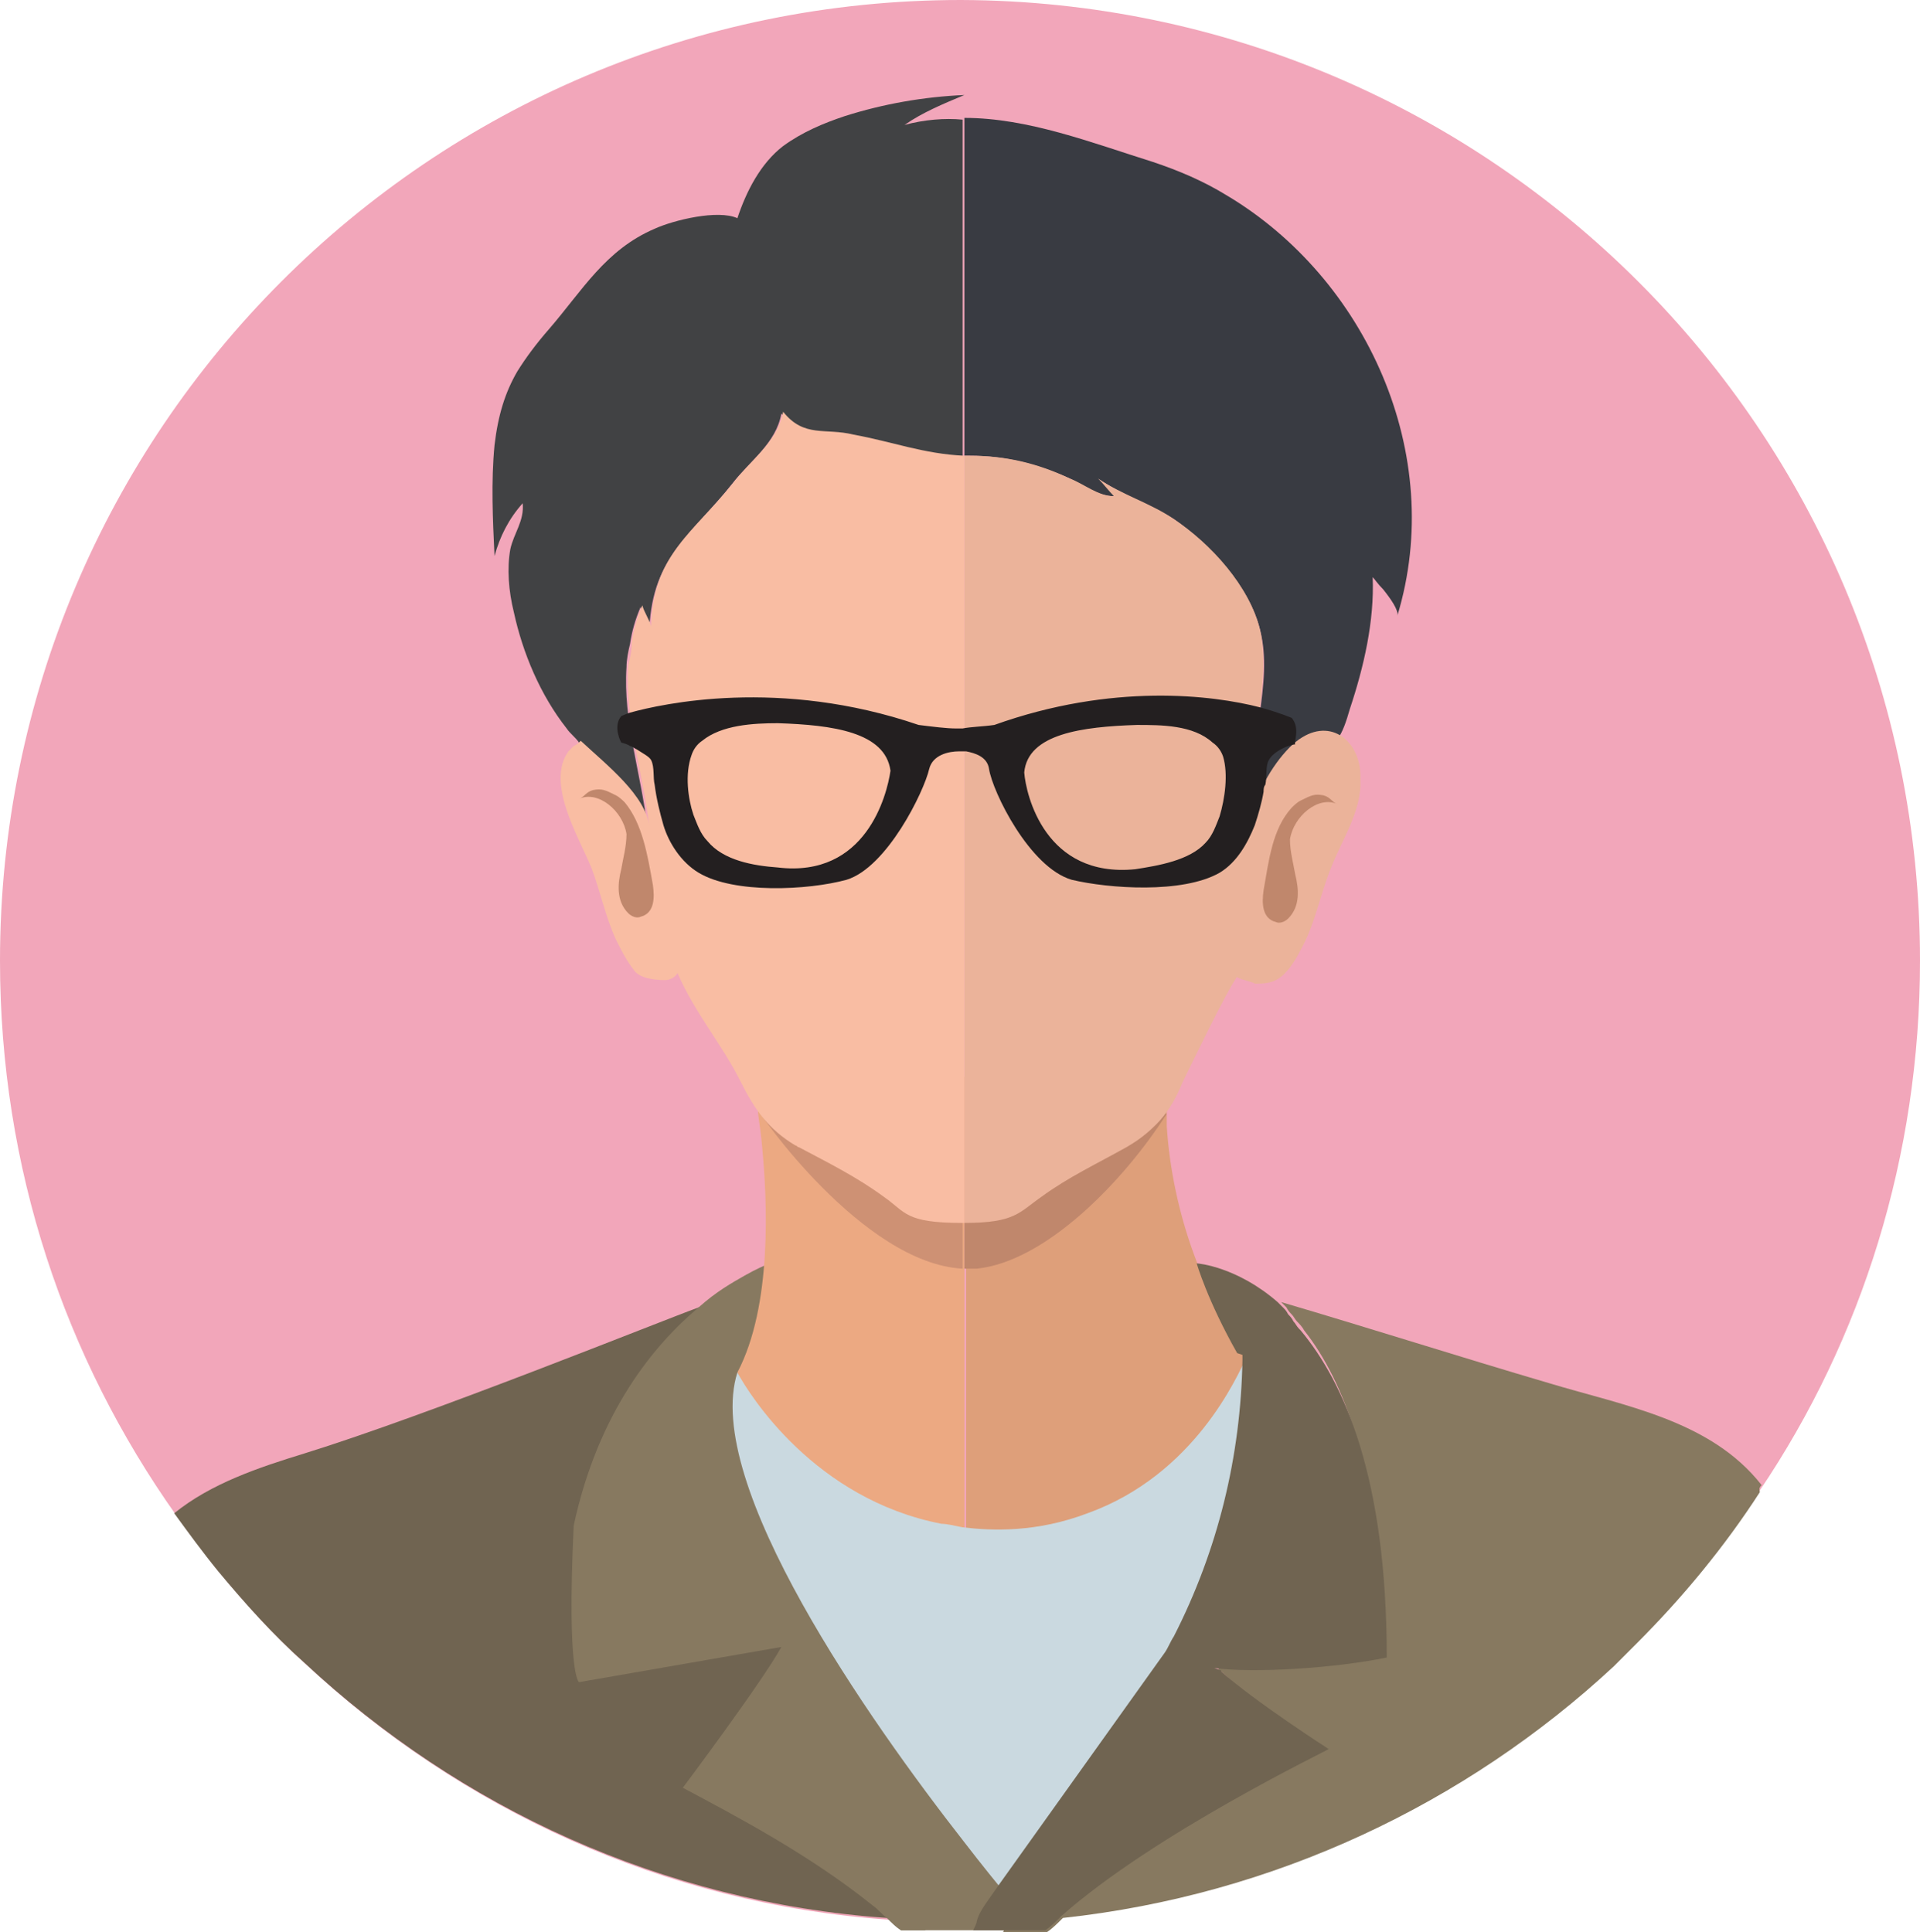 <?xml version="1.0" encoding="UTF-8"?><svg id="_レイヤー_2" xmlns="http://www.w3.org/2000/svg" viewBox="0 0 109.1 109.8"><defs><style>.cls-1{fill:#f2a6ba;}.cls-2{fill:#393b42;}.cls-3{fill:#de9f7a;}.cls-4{fill:#414244;}.cls-5{fill:#eca982;}.cls-6{fill:#ebb39a;}.cls-7{fill:#706451;}.cls-8{fill:#c0876c;}.cls-9{fill:#877960;}.cls-10{fill:#cad9e0;}.cls-11{fill:#ce9174;}.cls-12{fill:#f9bda3;}.cls-13{fill:#231f20;}</style></defs><g id="_レイヤー_1-2"><g><path class="cls-1" d="M109.1,54.6c0,11.1-3.3,21.5-9.1,30.1-2,3.1-4.4,6-7,8.6-.4,.4-.9,.9-1.3,1.3-8.4,7.8-19.3,13-31.3,14.3h0c-.7,.1-1.5,.1-2.2,.2-.3,0-.7,0-1,.1h-5.2c-.5,0-1,0-1.5-.1-12.8-.9-24.3-6.3-33.1-14.5-1.8-1.6-3.4-3.4-4.9-5.2-.9-1.1-1.7-2.2-2.5-3.3C3.7,77.2,0,66.4,0,54.6,0,24.5,24.4,0,54.6,0c30.1,.1,54.5,24.5,54.5,54.6Z"/><g id="_10"><g><g><path class="cls-7" d="M52.6,109.7h-1.4c-.3-.2-.5-.4-.8-.7-12.8-.9-24.3-6.3-33.1-14.5-1.8-1.6-3.4-3.4-4.9-5.2-.9-1.1-1.7-2.2-2.5-3.3,2.1-1.7,4.8-2.6,7.4-3.4,7.1-2.2,20.2-7.5,22.4-8.3h0c.2-.1,.3-.1,.3-.1-2.5,2.1-5.6,5.8-7,12.1-.4,8.3,.3,8.7,.3,8.7l11.3-1.9c.6,0-4.8,7.8-4.8,7.8,3,1.6,6.4,3.7,10,6.5,.8,.6,1.5,1.2,2.2,1.8,.2,.2,.4,.3,.6,.5Z"/><path class="cls-9" d="M58.2,109.1l-.3,.6h-6.7c-.3-.2-.5-.4-.8-.7-.3-.2-.5-.5-.8-.7-3.6-2.9-7.8-5.1-10.8-6.7,0,0,4.5-6,5.6-8l-11.5,2s-.7-.4-.3-8.9c1.4-6.5,4.6-10.3,7.1-12.4h0c1-.9,1.9-1.4,2.6-1.8,.7-.4,1.2-.6,1.2-.6h0c0,.1-.1,2.8-1.3,6.1,0,.1-.1,.2-.1,.4v.1c-1.7,7.5,10.5,23.5,14.8,28.8,.3,.4,.6,.8,.9,1.1,.1,.1,.2,.2,.3,.3,.2,.2,.3,.3,.3,.3l-.2,.1Z"/><path class="cls-9" d="M100,84.8c-2,3.1-4.4,6-7,8.6-.4,.4-.9,.9-1.3,1.3-8.4,7.8-19.3,13-31.3,14.3h0c-.3,.3-.6,.6-.9,.8h-2.5c.1-.2,.1-.4,.2-.6,0-.1,.1-.2,.1-.2,.1-.2,.3-.4,.4-.7h0c.4-.6,1-1.1,1.7-1.5,3-1.8,7.6-2.3,9.9-4.7,.2-.2,4.4-3.2,4.6-3,0,0-2.6-2.4-4.5-4.1-.1,0-.1-.1-.2-.2-.4-.4-.8-.7-1.1-1,1.6,.7,7.2,.3,10.5-.4-.1-9.5-2.2-14.9-4.5-17.8-.1-.2-.3-.4-.4-.5-.1-.1-.2-.3-.3-.4s-.2-.2-.3-.4c-.1-.1-.2-.2-.3-.3,5.1,1.5,10.1,3.1,15.2,4.6,4.3,1.3,9.2,2.1,12.1,5.8-.2,.2-.1,.3-.1,.4Z"/><g><path class="cls-5" d="M43.1,63.1q0,.1,0,0,0,.1,0,0c-.1,0,.1,.8,.2,2,.3,3.1,.6,9.1-1.4,12.9,2.1,4.6,3.3,9,12.9,9.3v-26.1c-5.5,.6-11,1.8-11.7,1.9Z"/><path class="cls-3" d="M66.3,64v-.8c-.1-2.5-5.7-2.6-11.4-2v26.1c1.4,0,3,0,4.7-.1,6.1-1.4,9.4-4.4,11.4-10.3-2.5-2.8-4.4-8-4.7-12.9Z"/><path class="cls-11" d="M43.1,63.1q0,.1,0,0,0,.1,0,0c-.1,0,5.9,8.7,11.6,9v-10.9c-5.4,.6-10.9,1.8-11.6,1.9Z"/><path class="cls-8" d="M66.2,63.2c-.1-2.5-5.7-2.6-11.4-2v10.9h.7c3.9-.4,8.3-4.9,10.8-8.8-.1,0-.1-.1-.1-.1Z"/></g><path class="cls-10" d="M61.8,86c-2.9,1.1-5.4,1-7.1,.8-.5-.1-.9-.2-1.2-.2-7.2-1.4-10.9-7.3-11.6-8.6-2,6.3,7.5,19.8,12.9,26.7,2,2.6,3.5,4.3,3.5,4.3l8.1-15c.2-.3,.3-.6,.5-.9,2.5-4.9,3.9-10.4,3.9-15.9-.5,1-2.9,6.6-9,8.8Z"/><path class="cls-7" d="M69.4,95c1.9,1.7,6.1,4.4,6.1,4.4-.1,.1-9.9,4.8-15.2,9.5h0c-.3,.3-.6,.6-.9,.8h-4.1c.1-.2,.2-.4,.2-.5,.1-.4,.3-.7,.5-1l.7-1h0l9.5-13.3c.2-.3,.3-.6,.5-.9,2.5-4.9,3.8-10.2,3.9-15.7v-.3l-.3-.1c-1.7-3-2.3-5.1-2.3-5.1h0c.1,0,2.3,.2,4.6,2.2,.1,.1,.2,.2,.3,.3,.1,.1,.2,.2,.3,.4,.1,.1,.2,.2,.3,.4,.1,.1,.2,.3,.3,.4l.1,.1c2.5,3,4.9,8.4,4.9,18.6-2.9,.6-7.5,.9-9.8,.6,.3,.1,.4,.1,.4,.2Z"/></g><g><path class="cls-2" d="M69.7,11.1c-1.3-.8-2.7-1.4-4.2-1.9-3.5-1.1-7.1-2.5-10.7-2.5V25.9h.3c2.1,0,3.9,.5,5.7,1.3,.8,.4,1.6,1,2.5,1-.2-.4-.5-.7-.9-1,1.3,.9,3,1.5,4.3,2.3,2,1.4,4.3,3.8,4.9,6.3,.8,3.1-.8,6.4-.1,9.5,.2-.8,1.3-2.4,2.1-3.1-.5,.5,1.4,.4,1.5,.4,.4-.1,.7-.3,.9-.6,.3-.4,.5-1,.7-1.7,.8-2.4,1.4-5,1.3-7.5,.1,.1,.3,.4,.6,.7,.4,.5,.9,1.2,.8,1.5,2.8-9.2-1.8-19.2-9.7-23.9Z"/><path class="cls-4" d="M51.4,7.1c1-.7,2.2-1.2,3.4-1.7h0c-2.3,.1-4.6,.5-6.8,1.2-1.2,.4-2.4,.9-3.5,1.7-1.3,1-2.1,2.6-2.6,4.1-1.1-.5-3.6,.1-4.7,.6-2.8,1.2-4.1,3.5-6,5.7-.7,.8-1.3,1.6-1.8,2.4-.7,1.2-1.1,2.5-1.3,4.2-.2,2.1-.1,4.2,0,6.3,.3-1.1,.8-2.1,1.6-3,.1,1-.5,1.7-.7,2.6-.2,1.1-.1,2.4,.2,3.6,.5,2.3,1.5,4.7,3,6.6,.2,.3,.5,.5,.7,.8,.2,.2,.5,.4,.7,.7,1.4,1.3,3,2.7,3.2,4.2-.4-3.3-1.4-6.1-1.2-9.2,0-.4,.1-.9,.2-1.3,.1-.7,.3-1.4,.6-2.1,.1,.4,.4,.8,.5,1.2,.2-4.1,2.4-5.3,4.7-8.2,1-1.3,2.5-2.3,2.8-4,1.2,1.5,2.4,1,4,1.3,2.2,.5,4,1.1,6.3,1.2V6.8c-1-.1-2.2,0-3.3,.3Z"/><path class="cls-6" d="M74,41.9c-1,.6-2.1,2.2-2.5,3.4-.7-3.1,.8-6.4,.1-9.5-.6-2.5-2.8-4.9-4.9-6.3-1.3-.9-3-1.4-4.3-2.3,.3,.3,.6,.7,.9,1-.9,0-1.7-.7-2.5-1-1.9-.9-3.7-1.3-5.7-1.3h-.3v43.6c2.9,0,3.1-.6,4.4-1.5,1.5-1.1,3.2-1.9,4.8-2.8,.7-.4,1.2-.8,1.7-1.3,.6-.6,1.1-1.4,1.5-2.4,.5-1,2.4-5,3.1-6-.1,.1,.9,.3,1,.4,.4,0,.8,0,1.2-.2,.6-.3,1.1-1.1,1.4-1.7,.8-1.4,1.1-3.1,1.7-4.6,.6-1.6,1.8-3.3,1.7-5.1,.1-2-1.5-3.5-3.3-2.4Z"/><path class="cls-12" d="M48.5,24.7c-1.6-.4-2.8,.2-4-1.3-.3,1.7-1.8,2.7-2.8,4-2.3,2.9-4.6,4.1-4.7,8.2-.1-.4-.4-.8-.5-1.2-.3,.7-.5,1.4-.6,2.1,0,.5-.1,.9-.2,1.3-.2,3.1,.8,5.9,1.2,9.2-.2-1.8-2.4-3.5-3.9-4.9-.1,.1-.2,.2-.4,.3-.1,.1-.2,.2-.3,.3-1.3,1.8,.6,4.9,1.3,6.6,.5,1.3,.8,2.8,1.4,4.1,.3,.6,.6,1.2,1,1.7,.3,.5,1.2,.6,1.8,.6,.3,0,.6-.2,.7-.4,1,2.3,2.5,4,3.6,6.2,.8,1.6,1.6,2.7,3.1,3.6,.1,0,.1,.1,.2,.1,1.7,.9,3.3,1.7,4.8,2.8,1.3,.9,1.2,1.5,4.5,1.5h.1V25.9c-2.3-.1-4.1-.8-6.3-1.2Z"/><g><path class="cls-8" d="M37.1,50.3c.1,.7,.1,1.6-.7,1.8-.2,.1-.5,0-.7-.2-.7-.7-.6-1.7-.4-2.5,.1-.6,.3-1.3,.3-2-.2-1.3-1.6-2.5-2.7-2,.3-.1,.4-.4,.8-.5,.5-.1,.7,0,1.3,.3,.2,.1,.4,.3,.5,.4,1,1.2,1.3,3,1.6,4.7Z"/><path class="cls-8" d="M71.8,50.6c-.1,.7-.1,1.6,.7,1.8,.2,.1,.5,0,.7-.2,.7-.7,.6-1.7,.4-2.5-.1-.6-.3-1.3-.3-2,.2-1.3,1.6-2.5,2.7-2-.3-.1-.4-.4-.8-.5-.5-.1-.7,0-1.3,.3-.2,.1-.4,.3-.5,.4-1.1,1.2-1.3,3-1.6,4.7Z"/></g></g></g><path class="cls-13" d="M73.4,40.8s-.7-.3-1.8-.6c-2.7-.7-8.4-1.4-15.1,1-.7,.1-1.3,.1-1.8,.2h-.4c-.5,0-1.3-.1-2.1-.2-7.9-2.7-14.6-1.2-16.4-.7-.3,.1-.5,.2-.5,.2-.5,.6,0,1.5,0,1.5,0,0,.4,.1,.5,.2,.1,0,.2,.1,.4,.2,.3,.2,.7,.4,.8,.6,.2,.4,.1,1,.2,1.4,.1,.8,.3,1.6,.5,2.3,.3,1,1,2.1,2,2.7,2,1.2,6.2,1,8.4,.4,2.3-.7,4.4-5,4.7-6.3,.2-.8,1.1-1,1.7-1h.4c.5,.1,1.2,.3,1.3,1,.2,1.3,2.3,5.6,4.7,6.3,2.1,.5,6.3,.8,8.4-.4,1-.6,1.6-1.7,2-2.7,.2-.6,.4-1.3,.5-1.9h0c0-.1,0-.3,.1-.4,.1-.4,0-1.1,.2-1.4,.2-.4,.8-.7,1.1-.8,0,0,.3-.1,.4-.1h0c-.1-.1,.3-.9-.2-1.5Zm-29.2,8.5c-1.4-.1-3.1-.4-4-1.5-.4-.4-.6-1-.8-1.5-.3-.9-.5-2.3-.1-3.4,.1-.3,.3-.6,.6-.8,1.1-.9,2.9-1,4.3-1,3.1,.1,6.1,.5,6.4,2.7-.2,1.4-1.4,6.1-6.4,5.5Zm25.1-2.9c-.2,.5-.4,1.1-.8,1.5-.9,1-2.7,1.3-4,1.5-5.1,.5-6.2-4.2-6.3-5.5,.2-2.2,3.3-2.6,6.4-2.7,1.4,0,3.2,0,4.3,1,.3,.2,.5,.5,.6,.8,.3,1,.1,2.4-.2,3.4Z"/></g></g></g></svg>